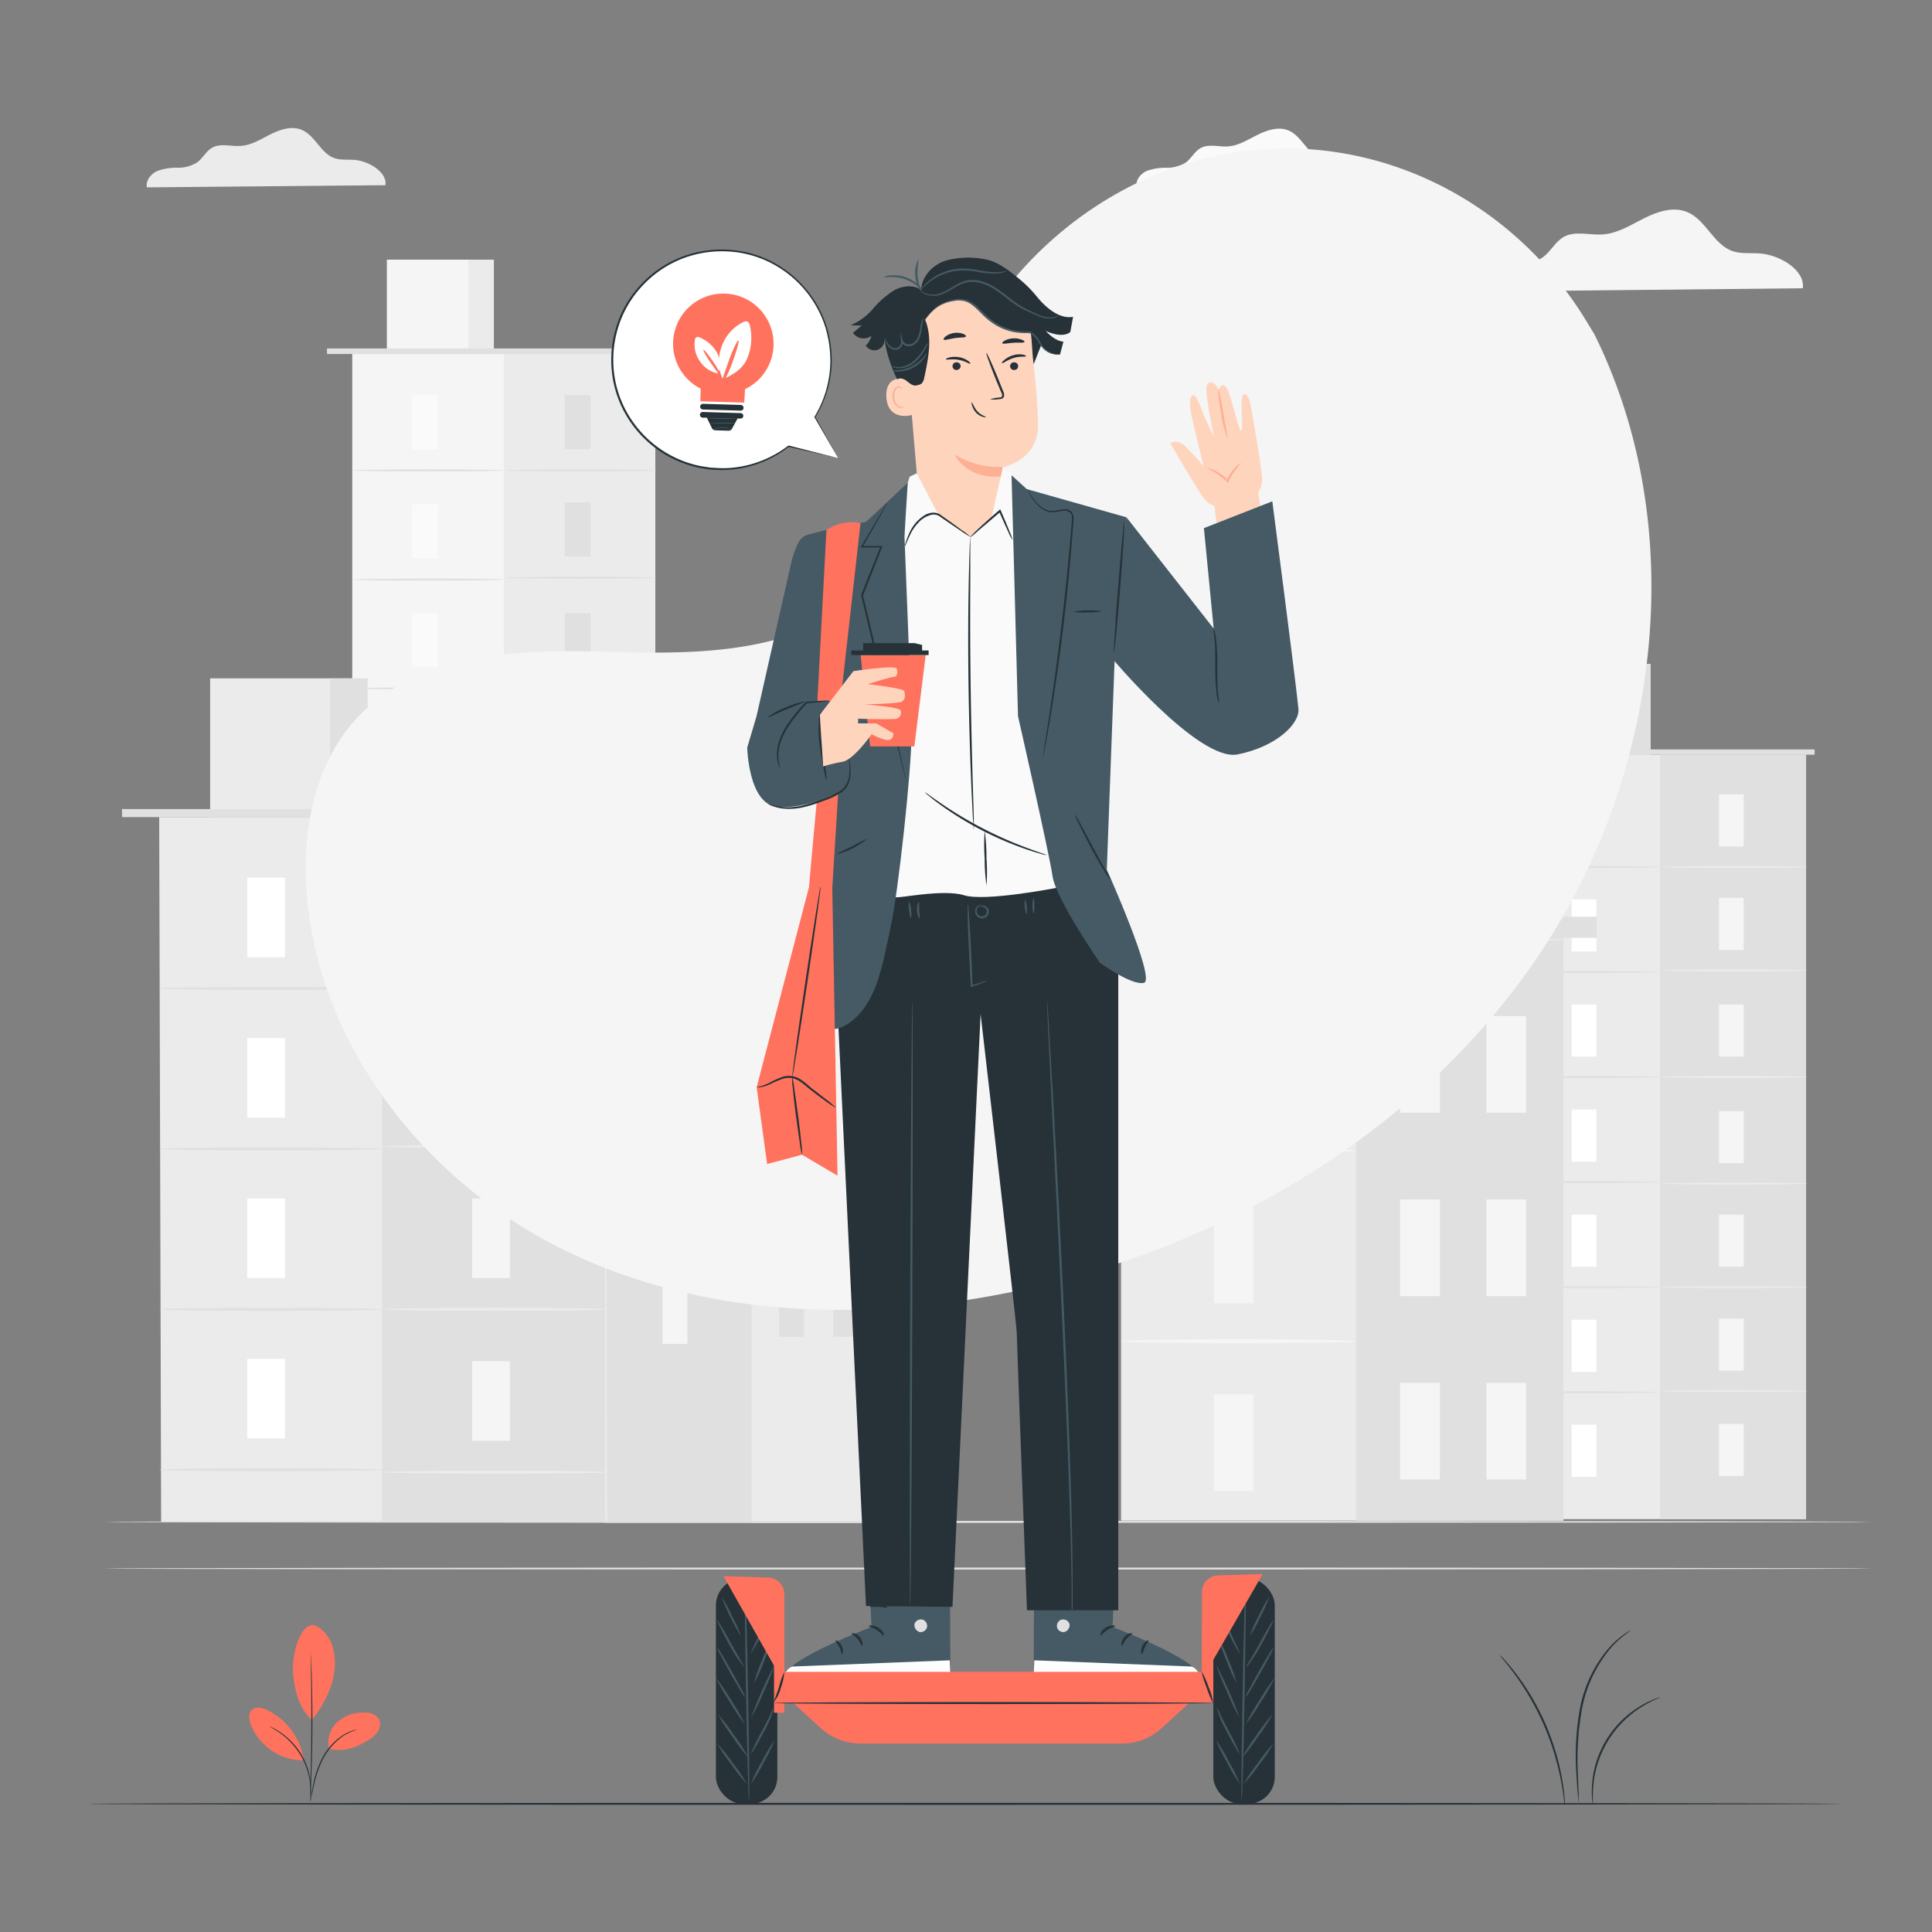 <svg xmlns="http://www.w3.org/2000/svg" viewBox="0 0 500 500"><rect x="0" y="0" width="500" height="500" fill="#808080" stroke="none"/><g id="background-complete"><rect x="339.49" y="109.14" width="69.1" height="180.87" style="fill:#ebebeb"></rect><rect x="374.04" y="109.14" width="34.55" height="180.87" style="fill:#e0e0e0"></rect><rect x="347.38" y="87.64" width="24.4" height="21.5" style="fill:#ebebeb"></rect><rect x="365.96" y="87.64" width="5.82" height="21.5" style="fill:#e0e0e0"></rect><rect x="333.73" y="107.88" width="76.88" height="1.25" style="fill:#e0e0e0"></rect><rect x="353.13" y="118.51" width="5.85" height="12.33" style="fill:#fff"></rect><path d="M374,135.69c0,.13-7.74.23-17.28.23s-17.27-.1-17.27-.23,7.73-.24,17.27-.24S374,135.56,374,135.69Z" style="fill:#e0e0e0"></path><rect x="387.98" y="118.51" width="5.85" height="12.33" style="fill:#f5f5f5"></rect><path d="M408.89,135.69c0,.13-7.74.23-17.28.23s-17.27-.1-17.27-.23,7.73-.24,17.27-.24S408.89,135.56,408.89,135.69Z" style="fill:#ebebeb"></path><rect x="387.98" y="143" width="5.85" height="12.33" style="fill:#f5f5f5"></rect><path d="M408.89,160.17c0,.13-7.74.24-17.28.24s-17.27-.11-17.27-.24,7.73-.23,17.27-.23S408.89,160,408.89,160.17Z" style="fill:#ebebeb"></path><rect x="387.98" y="168.23" width="5.85" height="12.33" style="fill:#f5f5f5"></rect><path d="M408.89,185.4c0,.13-7.74.23-17.28.23s-17.27-.1-17.27-.23,7.73-.24,17.27-.24S408.89,185.27,408.89,185.4Z" style="fill:#ebebeb"></path><rect x="387.98" y="193.45" width="5.85" height="12.33" style="fill:#f5f5f5"></rect><path d="M408.89,210.62c0,.13-7.74.24-17.28.24s-17.27-.11-17.27-.24,7.73-.23,17.27-.23S408.89,210.49,408.89,210.62Z" style="fill:#ebebeb"></path><rect x="387.98" y="217.95" width="5.85" height="12.33" style="fill:#f5f5f5"></rect><path d="M408.89,235.13c0,.13-7.74.23-17.28.23s-17.27-.1-17.27-.23,7.73-.24,17.27-.24S408.89,235,408.89,235.13Z" style="fill:#ebebeb"></path><rect x="387.98" y="242.56" width="5.85" height="12.33" style="fill:#f5f5f5"></rect><rect x="387.98" y="267.48" width="5.85" height="12.33" style="fill:#f5f5f5"></rect><path d="M408.89,259.73c0,.13-7.74.24-17.28.24s-17.27-.11-17.27-.24,7.73-.24,17.27-.24S408.89,259.6,408.89,259.73Z" style="fill:#ebebeb"></path><rect x="353.13" y="143.37" width="5.85" height="12.33" style="fill:#fff"></rect><path d="M374,160.55c0,.13-7.74.23-17.28.23s-17.27-.1-17.27-.23,7.73-.24,17.27-.24S374,160.42,374,160.55Z" style="fill:#e0e0e0"></path><rect x="353.13" y="168.23" width="5.85" height="12.33" style="fill:#fff"></rect><path d="M374,185.41c0,.13-7.74.23-17.28.23s-17.27-.1-17.27-.23,7.73-.24,17.27-.24S374,185.28,374,185.41Z" style="fill:#e0e0e0"></path><rect x="353.13" y="193.09" width="5.85" height="12.33" style="fill:#fff"></rect><path d="M374,210.27c0,.13-7.74.23-17.28.23s-17.27-.1-17.27-.23,7.73-.24,17.27-.24S374,210.14,374,210.27Z" style="fill:#e0e0e0"></path><rect x="353.13" y="217.95" width="5.85" height="12.33" style="fill:#fff"></rect><path d="M374,235.13c0,.13-7.74.23-17.28.23s-17.27-.1-17.27-.23,7.73-.24,17.27-.24S374,235,374,235.13Z" style="fill:#e0e0e0"></path><rect x="353.13" y="242.81" width="5.85" height="12.33" style="fill:#fff"></rect><path d="M374,260c0,.13-7.74.23-17.28.23s-17.27-.1-17.27-.23,7.73-.24,17.27-.24S374,259.86,374,260Z" style="fill:#e0e0e0"></path><rect x="353.13" y="267.67" width="5.85" height="12.33" style="fill:#fff"></rect><rect x="391.83" y="195.32" width="75.58" height="197.83" style="fill:#ebebeb"></rect><rect x="429.62" y="195.32" width="37.79" height="197.83" style="fill:#e0e0e0"></rect><rect x="400.46" y="171.8" width="26.69" height="23.52" style="fill:#ebebeb"></rect><rect x="420.79" y="171.8" width="6.36" height="23.52" style="fill:#e0e0e0"></rect><rect x="385.53" y="193.95" width="84.09" height="1.37" style="fill:#e0e0e0"></rect><rect x="406.75" y="205.58" width="6.4" height="13.49" style="fill:#fff"></rect><path d="M429.62,224.36c0,.14-8.46.26-18.89.26s-18.9-.12-18.9-.26,8.46-.26,18.9-.26S429.62,224.22,429.62,224.36Z" style="fill:#e0e0e0"></path><rect x="444.87" y="205.58" width="6.4" height="13.49" style="fill:#f5f5f5"></rect><path d="M467.74,224.36c0,.14-8.46.26-18.89.26s-18.9-.12-18.9-.26,8.46-.26,18.9-.26S467.74,224.22,467.74,224.36Z" style="fill:#ebebeb"></path><rect x="444.87" y="232.36" width="6.4" height="13.49" style="fill:#f5f5f5"></rect><path d="M467.74,251.14c0,.14-8.46.26-18.89.26s-18.9-.12-18.9-.26,8.46-.26,18.9-.26S467.74,251,467.74,251.14Z" style="fill:#ebebeb"></path><rect x="444.87" y="259.95" width="6.4" height="13.49" style="fill:#f5f5f5"></rect><path d="M467.74,278.73c0,.14-8.46.26-18.89.26s-18.9-.12-18.9-.26,8.46-.26,18.9-.26S467.74,278.59,467.74,278.73Z" style="fill:#ebebeb"></path><rect x="444.87" y="287.54" width="6.4" height="13.49" style="fill:#f5f5f5"></rect><path d="M467.74,306.32c0,.14-8.46.26-18.89.26s-18.9-.12-18.9-.26,8.46-.26,18.9-.26S467.74,306.18,467.74,306.32Z" style="fill:#ebebeb"></path><rect x="444.87" y="314.34" width="6.4" height="13.49" style="fill:#f5f5f5"></rect><path d="M467.74,333.12c0,.15-8.46.26-18.89.26s-18.9-.11-18.9-.26,8.46-.25,18.9-.25S467.74,333,467.74,333.12Z" style="fill:#ebebeb"></path><rect x="444.87" y="341.25" width="6.4" height="13.49" style="fill:#f5f5f5"></rect><rect x="444.87" y="368.51" width="6.4" height="13.49" style="fill:#f5f5f5"></rect><path d="M467.74,360c0,.14-8.46.26-18.89.26S430,360.17,430,360s8.46-.26,18.9-.26S467.74,359.89,467.74,360Z" style="fill:#ebebeb"></path><rect x="406.75" y="232.77" width="6.4" height="13.49" style="fill:#fff"></rect><path d="M429.62,251.55c0,.14-8.46.26-18.89.26s-18.9-.12-18.9-.26,8.46-.26,18.9-.26S429.62,251.41,429.62,251.55Z" style="fill:#e0e0e0"></path><rect x="406.75" y="259.96" width="6.4" height="13.49" style="fill:#fff"></rect><path d="M429.62,278.74c0,.14-8.46.26-18.89.26s-18.9-.12-18.9-.26,8.46-.26,18.9-.26S429.62,278.6,429.62,278.74Z" style="fill:#e0e0e0"></path><rect x="406.75" y="287.15" width="6.4" height="13.49" style="fill:#fff"></rect><path d="M429.62,305.93c0,.14-8.46.26-18.89.26s-18.9-.12-18.9-.26,8.46-.26,18.9-.26S429.62,305.79,429.62,305.93Z" style="fill:#e0e0e0"></path><rect x="406.75" y="314.34" width="6.4" height="13.49" style="fill:#fff"></rect><path d="M429.62,333.12c0,.15-8.46.26-18.89.26s-18.9-.11-18.9-.26,8.46-.25,18.9-.25S429.62,333,429.62,333.12Z" style="fill:#e0e0e0"></path><rect x="406.75" y="341.53" width="6.4" height="13.49" style="fill:#fff"></rect><path d="M429.62,360.31c0,.15-8.46.26-18.89.26s-18.9-.11-18.9-.26,8.46-.25,18.9-.25S429.62,360.17,429.62,360.31Z" style="fill:#e0e0e0"></path><rect x="406.75" y="368.72" width="6.4" height="13.49" style="fill:#fff"></rect><rect x="91.16" y="91.61" width="78.43" height="248.55" style="fill:#f5f5f5"></rect><rect x="130.38" y="91.61" width="39.21" height="247.87" style="fill:#ebebeb"></rect><rect x="100.12" y="67.2" width="27.69" height="24.4" style="fill:#f5f5f5"></rect><rect x="121.21" y="67.2" width="6.6" height="24.4" style="fill:#ebebeb"></rect><polyline points="84.63 91.61 84.63 90.18 171.89 90.18 171.89 91.61" style="fill:#e0e0e0"></polyline><rect x="106.65" y="102.25" width="6.64" height="14" style="fill:#fafafa"></rect><path d="M130.38,121.74c0,.15-8.78.27-19.61.27s-19.61-.12-19.61-.27,8.78-.27,19.61-.27S130.38,121.59,130.38,121.74Z" style="fill:#e0e0e0"></path><rect x="146.2" y="102.25" width="6.64" height="14" style="fill:#e0e0e0"></rect><path d="M169.93,121.74c0,.15-8.78.27-19.6.27s-19.61-.12-19.61-.27,8.78-.27,19.61-.27S169.93,121.59,169.93,121.74Z" style="fill:#e0e0e0"></path><rect x="146.2" y="130.04" width="6.64" height="14" style="fill:#e0e0e0"></rect><path d="M169.93,149.53c0,.15-8.78.27-19.6.27s-19.61-.12-19.61-.27,8.78-.27,19.61-.27S169.93,149.38,169.93,149.53Z" style="fill:#e0e0e0"></path><rect x="146.2" y="158.67" width="6.64" height="14" style="fill:#e0e0e0"></rect><path d="M169.93,178.16c0,.15-8.78.27-19.6.27s-19.61-.12-19.61-.27,8.78-.27,19.61-.27S169.93,178,169.93,178.16Z" style="fill:#e0e0e0"></path><rect x="146.2" y="187.3" width="6.64" height="14" style="fill:#e0e0e0"></rect><path d="M169.93,206.79c0,.15-8.78.27-19.6.27s-19.61-.12-19.61-.27,8.78-.27,19.61-.27S169.93,206.64,169.93,206.79Z" style="fill:#e0e0e0"></path><rect x="146.2" y="215.11" width="6.64" height="14" style="fill:#e0e0e0"></rect><path d="M169.93,234.6c0,.15-8.78.27-19.6.27s-19.61-.12-19.61-.27,8.78-.27,19.61-.27S169.93,234.45,169.93,234.6Z" style="fill:#e0e0e0"></path><rect x="146.2" y="243.03" width="6.64" height="14" style="fill:#e0e0e0"></rect><rect x="146.2" y="271.32" width="6.64" height="14" style="fill:#e0e0e0"></rect><path d="M169.93,262.52c0,.15-8.78.27-19.6.27s-19.61-.12-19.61-.27,8.78-.26,19.61-.26S169.93,262.38,169.93,262.52Z" style="fill:#e0e0e0"></path><rect x="106.65" y="130.46" width="6.64" height="14" style="fill:#fafafa"></rect><path d="M130.38,150c0,.14-8.78.26-19.61.26s-19.61-.12-19.61-.26,8.78-.27,19.61-.27S130.38,149.81,130.38,150Z" style="fill:#e0e0e0"></path><rect x="106.65" y="158.68" width="6.64" height="14" style="fill:#fafafa"></rect><path d="M130.38,178.17c0,.15-8.78.27-19.61.27s-19.61-.12-19.61-.27,8.78-.27,19.61-.27S130.38,178,130.38,178.17Z" style="fill:#e0e0e0"></path><rect x="106.65" y="186.89" width="6.64" height="14" style="fill:#fafafa"></rect><path d="M130.38,206.39c0,.14-8.78.26-19.61.26s-19.61-.12-19.61-.26,8.78-.27,19.61-.27S130.38,206.24,130.38,206.39Z" style="fill:#e0e0e0"></path><rect x="106.65" y="215.11" width="6.64" height="14" style="fill:#fafafa"></rect><path d="M130.38,234.6c0,.15-8.78.27-19.61.27s-19.61-.12-19.61-.27,8.78-.27,19.61-.27S130.38,234.45,130.38,234.6Z" style="fill:#e0e0e0"></path><rect x="106.65" y="243.33" width="6.64" height="14" style="fill:#fafafa"></rect><path d="M130.38,262.82c0,.14-8.78.26-19.61.26s-19.61-.12-19.61-.26,8.78-.27,19.61-.27S130.38,262.67,130.38,262.82Z" style="fill:#e0e0e0"></path><rect x="106.65" y="271.54" width="6.64" height="14" style="fill:#fafafa"></rect><rect x="156.45" y="258.1" width="71.66" height="136" style="fill:#e0e0e0"></rect><rect x="194.5" y="258.1" width="33.6" height="136" style="fill:#ebebeb"></rect><rect x="171.47" y="270.9" width="6.44" height="15.65" style="fill:#f5f5f5"></rect><rect x="171.47" y="332.17" width="6.44" height="15.65" style="fill:#f5f5f5"></rect><path d="M194.5,292.7c0,.13-8.52.24-19,.24s-19-.11-19-.24,8.51-.25,19-.25S194.5,292.56,194.5,292.7Z" style="fill:#f5f5f5"></path><rect x="171.47" y="301.77" width="6.44" height="15.65" style="fill:#f5f5f5"></rect><path d="M194.5,323.56c0,.14-8.52.25-19,.25s-19-.11-19-.25,8.51-.24,19-.24S194.5,323.43,194.5,323.56Z" style="fill:#f5f5f5"></path><rect x="201.64" y="270.9" width="6.44" height="15.65" style="fill:#e0e0e0"></rect><rect x="215.62" y="270.9" width="6.44" height="15.65" style="fill:#e0e0e0"></rect><rect x="201.64" y="300.6" width="6.44" height="15.65" style="fill:#e0e0e0"></rect><rect x="215.62" y="300.6" width="6.44" height="15.65" style="fill:#e0e0e0"></rect><rect x="201.64" y="330.31" width="6.44" height="15.65" style="fill:#e0e0e0"></rect><rect x="215.62" y="330.31" width="6.44" height="15.65" style="fill:#e0e0e0"></rect><rect x="151.06" y="254.81" width="82.43" height="3.41" style="fill:#e0e0e0"></rect><path d="M228.6,258.54c0,.14-16,.25-35.76.25s-35.78-.11-35.78-.25,16-.24,35.78-.24S228.6,258.41,228.6,258.54Z" style="fill:#ebebeb"></path><rect x="290.13" y="242.52" width="114.49" height="151.01" style="fill:#ebebeb"></rect><rect x="350.94" y="242.52" width="53.68" height="151.01" style="fill:#e0e0e0"></rect><rect x="314.14" y="262.96" width="10.29" height="25.01" style="fill:#f5f5f5"></rect><rect x="314.14" y="360.85" width="10.29" height="25.01" style="fill:#f5f5f5"></rect><path d="M350.94,297.79c0,.28-13.61.51-30.4.51s-30.41-.23-30.41-.51,13.61-.51,30.41-.51S350.94,297.51,350.94,297.79Z" style="fill:#f5f5f5"></path><rect x="314.14" y="312.28" width="10.29" height="25.01" style="fill:#f5f5f5"></rect><path d="M350.94,347.11c0,.28-13.61.5-30.4.5s-30.41-.22-30.41-.5,13.61-.51,30.41-.51S350.94,346.82,350.94,347.11Z" style="fill:#f5f5f5"></path><rect x="362.34" y="262.96" width="10.29" height="25.01" style="fill:#f5f5f5"></rect><rect x="384.67" y="262.96" width="10.29" height="25.01" style="fill:#f5f5f5"></rect><rect x="362.34" y="310.42" width="10.29" height="25.01" style="fill:#f5f5f5"></rect><rect x="384.67" y="310.42" width="10.29" height="25.01" style="fill:#f5f5f5"></rect><rect x="362.34" y="357.88" width="10.29" height="25.01" style="fill:#f5f5f5"></rect><rect x="384.67" y="357.88" width="10.29" height="25.01" style="fill:#f5f5f5"></rect><rect x="281.52" y="237.26" width="131.71" height="5.45" style="fill:#e0e0e0"></rect><path d="M405.42,243.22c0,.28-25.59.51-57.15.51s-57.15-.23-57.15-.51,25.58-.51,57.15-.51S405.42,242.94,405.42,243.22Z" style="fill:#ebebeb"></path><polygon points="157.11 393.86 41.7 393.86 41.2 211.47 156.61 211.47 157.11 393.86" style="fill:#ebebeb"></polygon><rect x="98.9" y="211.47" width="57.7" height="182.39" style="fill:#e0e0e0"></rect><rect x="54.38" y="175.56" width="40.75" height="35.91" style="fill:#ebebeb"></rect><rect x="85.42" y="175.56" width="9.71" height="35.91" style="fill:#e0e0e0"></rect><rect x="31.58" y="209.38" width="128.4" height="2.09" style="fill:#e0e0e0"></rect><rect x="63.98" y="227.13" width="9.77" height="20.6" style="fill:#fff"></rect><path d="M98.9,255.81c0,.22-12.92.4-28.85.4s-28.85-.18-28.85-.4,12.92-.39,28.85-.39S98.9,255.6,98.9,255.81Z" style="fill:#e0e0e0"></path><rect x="122.19" y="227.13" width="9.77" height="20.6" style="fill:#f5f5f5"></rect><path d="M157.11,255.81c0,.22-12.92.4-28.85.4s-28.85-.18-28.85-.4,12.91-.39,28.85-.39S157.11,255.6,157.11,255.81Z" style="fill:#ebebeb"></path><rect x="122.19" y="268.03" width="9.77" height="20.6" style="fill:#f5f5f5"></rect><path d="M157.11,296.71c0,.22-12.92.39-28.85.39s-28.85-.17-28.85-.39,12.91-.39,28.85-.39S157.11,296.49,157.11,296.71Z" style="fill:#ebebeb"></path><rect x="122.19" y="310.16" width="9.77" height="20.6" style="fill:#f5f5f5"></rect><path d="M157.11,338.84c0,.22-12.92.39-28.85.39s-28.85-.17-28.85-.39,12.91-.4,28.85-.4S157.11,338.62,157.11,338.84Z" style="fill:#ebebeb"></path><rect x="122.19" y="352.28" width="9.77" height="20.6" style="fill:#f5f5f5"></rect><path d="M157.11,381c0,.21-12.92.39-28.85.39s-28.85-.18-28.85-.39,12.91-.4,28.85-.4S157.11,380.75,157.11,381Z" style="fill:#ebebeb"></path><rect x="63.98" y="268.65" width="9.77" height="20.6" style="fill:#fff"></rect><path d="M98.9,297.33c0,.22-12.92.4-28.85.4s-28.85-.18-28.85-.4,12.92-.39,28.85-.39S98.9,297.12,98.9,297.33Z" style="fill:#e0e0e0"></path><rect x="63.98" y="310.17" width="9.77" height="20.6" style="fill:#fff"></rect><path d="M98.9,338.85c0,.22-12.92.4-28.85.4s-28.85-.18-28.85-.4,12.92-.39,28.85-.39S98.9,338.64,98.9,338.85Z" style="fill:#e0e0e0"></path><rect x="63.98" y="351.69" width="9.77" height="20.6" style="fill:#fff"></rect><path d="M98.9,380.37c0,.22-12.92.4-28.85.4s-28.85-.18-28.85-.4S54.12,380,70.05,380,98.9,380.15,98.9,380.37Z" style="fill:#e0e0e0"></path><path d="M484.68,393.86c0,.15-102.55.26-229,.26s-229-.11-229-.26,102.52-.26,229-.26S484.68,393.72,484.68,393.86Z" style="fill:#e0e0e0"></path><path d="M484.68,405.94c0,.14-102.55.26-229,.26s-229-.12-229-.26,102.52-.26,229-.26S484.68,405.79,484.68,405.94Z" style="fill:#e0e0e0"></path><path d="M354.69,47.78c.46-3.36-4.29-6.13-7.85-6.41-1.7-.14-3.47.12-5.08-.44-3.49-1.22-4.89-5.73-8.29-7.16-2.55-1.08-5.48-.12-8,1.12s-4.9,2.81-7.66,3c-2.4.16-5-.73-7.1.44-1.57.87-2.39,2.67-3.83,3.74a9.08,9.08,0,0,1-5,1.35,14.14,14.14,0,0,0-5.15.84c-1.6.73-2.91,2.42-2.58,4.14Z" style="fill:#fafafa"></path><path d="M99.75,47.93c.47-3.44-4.38-6.26-8-6.55-1.73-.14-3.53.12-5.18-.45-3.56-1.24-5-5.85-8.46-7.31-2.6-1.1-5.59-.12-8.11,1.15s-5,2.86-7.83,3c-2.44.16-5.1-.75-7.24.45-1.6.89-2.44,2.73-3.91,3.81a9.27,9.27,0,0,1-5.1,1.38,14.49,14.49,0,0,0-5.26.86c-1.63.75-3,2.47-2.64,4.22Z" style="fill:#ebebeb"></path><path d="M466.56,74.6c.65-4.73-6-8.63-11.05-9-2.39-.2-4.88.17-7.15-.62-4.91-1.71-6.87-8.06-11.67-10.08-3.58-1.52-7.71-.17-11.18,1.58s-6.91,3.95-10.79,4.2c-3.38.21-7.05-1-10,.61-2.2,1.23-3.36,3.77-5.39,5.26s-4.57,1.78-7,1.91-5,.16-7.26,1.19-4.1,3.4-3.63,5.82Z" style="fill:#f5f5f5"></path></g><g id="background-simple"><path d="M412.62,86.5l-2.1-3.45C392.89,54,361,36.47,327.39,38.59a88.71,88.71,0,0,0-12.87,1.77C284,46.9,257.36,70,246.33,99.62c-6.48,17.41-8.29,37.45-20.59,51.27-16,18-43.2,18.55-67.1,17.81s-51.1-.11-67,17.94C81.63,198,78.45,214,79.26,229.17c2.13,40.1,30.07,75.94,65.59,93.76s77.37,19.42,116.25,11.58c54.47-11,106.27-41.14,137.41-87.71S437.53,136.77,412.62,86.5Z" style="fill:#f5f5f5"></path></g><g id="Floor"><path d="M477.07,466.83c0,.14-101.67.26-227.06.26S22.93,467,22.93,466.83s101.65-.26,227.08-.26S477.07,466.68,477.07,466.83Z" style="fill:#263238"></path></g><g id="Plant"><path d="M81.44,420.6a8.65,8.65,0,0,1,4.48,5.09,15.23,15.23,0,0,1,.6,6.88c-.51,4.47-3,9-5.78,12.56-3.76-3.29-4.63-9-4.89-11.95-.4-4.64,1.68-13.27,5.59-12.58" style="fill:#FF725E"></path><path d="M85.11,452.5a7.38,7.38,0,0,1,2.39-7,9.8,9.8,0,0,1,7.24-2.26,4.15,4.15,0,0,1,3.18,1.42,3.18,3.18,0,0,1,0,3.21,6.49,6.49,0,0,1-2.38,2.33c-3.26,2.05-6.79,3.43-10.48,2.32" style="fill:#FF725E"></path><path d="M80.29,466.21a5.76,5.76,0,0,1,.13-.92c.12-.65.27-1.48.46-2.48a25.73,25.73,0,0,1,2.56-7.93,15.81,15.81,0,0,1,5.69-6.05,10.78,10.78,0,0,1,2.32-1c.28-.09.51-.13.67-.17a.71.71,0,0,1,.24,0A16,16,0,0,0,89.25,449a16.42,16.42,0,0,0-5.53,6,28.12,28.12,0,0,0-2.62,7.81c-.22,1-.41,1.89-.55,2.46A6.29,6.29,0,0,1,80.29,466.21Z" style="fill:#263238"></path><path d="M80.43,427.31a1.87,1.87,0,0,1,0,.4c0,.3,0,.68.06,1.15.06,1,.12,2.45.17,4.24.12,3.59.21,8.54.19,14s-.16,10.42-.31,14c-.07,1.79-.14,3.24-.2,4.24,0,.47-.06.85-.08,1.15a1.87,1.87,0,0,1,0,.4,1.79,1.79,0,0,1,0-.4c0-.3,0-.68,0-1.15,0-1,.06-2.49.1-4.25.09-3.58.19-8.52.21-14s0-10.41-.09-14c0-1.76,0-3.2-.06-4.24,0-.47,0-.86,0-1.15A1.85,1.85,0,0,1,80.43,427.31Z" style="fill:#263238"></path><path d="M78.6,455.22a17.27,17.27,0,0,0-9.44-12.66c-1.25-.6-2.9-1-3.93-.06s-.8,2.62-.3,3.92a14.76,14.76,0,0,0,13.58,9.17" style="fill:#FF725E"></path><path d="M69.77,446.8a3.86,3.86,0,0,1,.8.35,7.43,7.43,0,0,1,.9.48c.34.21.75.42,1.15.72a16.19,16.19,0,0,1,1.32,1,15.93,15.93,0,0,1,1.4,1.27A19.62,19.62,0,0,1,78,454a18.89,18.89,0,0,1,1.76,4c.17.65.35,1.26.44,1.84a13.14,13.14,0,0,1,.22,1.63c.07.5,0,1,.07,1.36s0,.74,0,1a4.49,4.49,0,0,1-.1.87c-.07,0,.05-1.25-.17-3.22a13.07,13.07,0,0,0-.26-1.61,18.36,18.36,0,0,0-.46-1.8,20.13,20.13,0,0,0-1.74-3.88,20.52,20.52,0,0,0-2.6-3.37,14.36,14.36,0,0,0-1.36-1.27,14.72,14.72,0,0,0-1.27-1C70.87,447.38,69.74,446.86,69.77,446.8Z" style="fill:#263238"></path><path d="M388.1,428.27a11.28,11.28,0,0,1,1.2,1.21c.37.4.82.9,1.32,1.5s1.08,1.27,1.65,2.07a60.67,60.67,0,0,1,3.89,5.69,69.71,69.71,0,0,1,3.86,7.5,67,67,0,0,1,2.84,8,60.86,60.86,0,0,1,1.5,6.72c.19,1,.28,1.85.38,2.62s.16,1.44.19,2a11.4,11.4,0,0,1,.07,1.7,10.28,10.28,0,0,1-.27-1.68c-.06-.54-.15-1.2-.28-2s-.24-1.64-.45-2.59c-.35-1.92-.89-4.18-1.6-6.66A67,67,0,0,0,395.74,439a68,68,0,0,0-3.76-5.72c-.56-.81-1.12-1.49-1.59-2.1s-.89-1.14-1.25-1.55A9.87,9.87,0,0,1,388.1,428.27Z" style="fill:#263238"></path><path d="M422.09,421.89a17.48,17.48,0,0,1-1.54,1.16,26,26,0,0,0-3.79,3.59,34.31,34.31,0,0,0-7.3,15.41,73.76,73.76,0,0,0-1.1,17.22c.09,2.16.16,3.94.21,5.26l0,1.43a1.52,1.52,0,0,1,0,.5,2.89,2.89,0,0,1-.08-.5c0-.38-.09-.85-.14-1.42-.11-1.24-.25-3-.37-5.25a68.34,68.34,0,0,1,.95-17.35,33.52,33.52,0,0,1,7.53-15.54,23,23,0,0,1,3.95-3.51c.5-.37.94-.59,1.22-.77A2.48,2.48,0,0,1,422.09,421.89Z" style="fill:#263238"></path><path d="M429.72,439.23c0,.1-1.86.69-4.57,2.34a26.65,26.65,0,0,0-12.75,20.12c-.33,3.16-.06,5.13-.17,5.14a6.42,6.42,0,0,1-.2-1.38,23.51,23.51,0,0,1,0-3.79A25.78,25.78,0,0,1,425,441.26a23.34,23.34,0,0,1,3.43-1.63A6.45,6.45,0,0,1,429.72,439.23Z" style="fill:#263238"></path></g><g id="speech-bubble"><path d="M216.9,118.55l-6-10.59a28.34,28.34,0,1,0-6.79,7.56h0Z" style="fill:#fff"></path><path d="M216.9,118.55l-12.84-2.89a.13.13,0,0,1-.1-.15.14.14,0,0,1,0-.06h0l.19.18a28.3,28.3,0,0,1-13.61,5.76,26.55,26.55,0,0,1-4.5.23c-.77,0-1.56-.06-2.35-.13l-2.4-.36a28.63,28.63,0,0,1-17.75-11.38,28.39,28.39,0,0,1-4.8-11,28.91,28.91,0,0,1,.33-12.64,28,28,0,0,1,6.09-11.68,28.57,28.57,0,0,1,10.95-7.82,29,29,0,0,1,12.73-1.95,27.84,27.84,0,0,1,11.68,3.46A28.74,28.74,0,0,1,214,84.73,30.67,30.67,0,0,1,215.25,94,28.22,28.22,0,0,1,211,108v-.13c3.71,6.7,5.47,9.89,5.9,10.65L210.78,108a.15.15,0,0,1,0-.13,28.16,28.16,0,0,0,4.11-14,30.51,30.51,0,0,0-1.26-9.1,28.3,28.3,0,0,0-13.31-16.29,27.45,27.45,0,0,0-11.49-3.38,28.56,28.56,0,0,0-12.5,1.93,28.09,28.09,0,0,0-10.75,7.68,27.52,27.52,0,0,0-6,11.47,28.49,28.49,0,0,0-.34,12.41,27.86,27.86,0,0,0,4.7,10.79,28.27,28.27,0,0,0,17.44,11.26l2.36.36c.79.07,1.56.09,2.32.14a25.89,25.89,0,0,0,4.44-.2,28.26,28.26,0,0,0,13.5-5.6.12.12,0,0,1,.18,0,.14.14,0,0,1,0,.16h0l-.07-.2Z" style="fill:#263238"></path><path d="M200.19,89.39a13,13,0,1,0-18.85,11.19c-.05,1.54-.1,3.27-.1,3.27l11.37.34s.13-1.83.2-3.47A13,13,0,0,0,200.19,89.39Z" style="fill:#FF725E"></path><path d="M191.68,106.27l-9.77-.29a.73.73,0,0,1-.71-.75h0a.74.74,0,0,1,.76-.72l9.76.29a.74.74,0,0,1,.71.76h0A.73.73,0,0,1,191.68,106.27Z" style="fill:#263238"></path><path d="M191.66,106.91l-9.77-.29a.73.73,0,0,0-.75.71.74.74,0,0,0,.71.76l1.07,0,1.34,2.75a1,1,0,0,0,.82.52l3.49.11a.94.94,0,0,0,.85-.49l1.46-2.66.73,0a.72.72,0,0,0,.76-.71A.73.73,0,0,0,191.66,106.91Z" style="fill:#263238"></path><path d="M189.23,111.24s-.25-.1-.66-.23a5.37,5.37,0,0,0-3.3,0,4.38,4.38,0,0,1-.67.22,2.34,2.34,0,0,1,.63-.33,4.76,4.76,0,0,1,3.38,0A1.68,1.68,0,0,1,189.23,111.24Z" style="fill:#455a64"></path><path d="M190.9,108.39s-1.76,0-3.94,0-3.94-.15-3.94-.2,1.77,0,3.95,0S190.91,108.34,190.9,108.39Z" style="fill:#455a64"></path><path d="M190.26,109.53a5.7,5.7,0,0,1-1,.07c-.6,0-1.43,0-2.34,0s-1.73,0-2.33-.09a4,4,0,0,1-1-.1,6.82,6.82,0,0,1,1,0l2.33,0,2.32,0A4.88,4.88,0,0,1,190.26,109.53Z" style="fill:#455a64"></path><path d="M188.59,93.45c1.09-3.06,2.25-5.45,2.52-5.34s-.47,2.63-1.56,5.69a31,31,0,0,1-1.73,4c2.38-1.1,4.51-2.61,5.54-5a13.8,13.8,0,0,0,.7-8.58,1.38,1.38,0,0,0-.63-1,1.34,1.34,0,0,0-1.14.17,11.08,11.08,0,0,0-5.57,6.44A10.76,10.76,0,0,0,187,98C187.33,97,187.92,95.34,188.59,93.45Z" style="fill:#fff"></path><path d="M184,94c-1.26-1.8-2.12-3.38-1.95-3.49s1.26,1.3,2.52,3.1a22.07,22.07,0,0,1,1.53,2.52,7,7,0,0,0-.61-5A9.3,9.3,0,0,0,181,87.3a.94.94,0,0,0-.8,0,.93.93,0,0,0-.36.7,7.52,7.52,0,0,0,1.37,5.6,7.32,7.32,0,0,0,4.68,3.06C185.45,96.05,184.76,95.07,184,94Z" style="fill:#fff"></path></g><g id="Character"><path d="M224.59,399.14l.95,21.92s-21.95,8.34-22.17,12.41l42.57-.33-.1-34.22Z" style="fill:#455a64"></path><path d="M238.69,419.12a1.74,1.74,0,0,1,1.22,2,1.67,1.67,0,0,1-1.95,1.23,1.85,1.85,0,0,1-1.28-2.1,1.73,1.73,0,0,1,2.17-1.05" style="fill:#e0e0e0"></path><path d="M245.94,433.14l-.15-3.45L205,431.3s-1.89.84-1.66,2.17Z" style="fill:#fff"></path><path d="M224.85,420.85c0,.21,1.05.3,2.08,1s1.58,1.53,1.77,1.44-.13-1.28-1.39-2.06S224.81,420.66,224.85,420.85Z" style="fill:#263238"></path><path d="M220.4,422.74c0,.2.86.54,1.57,1.42s.93,1.8,1.13,1.79.33-1.19-.57-2.26S220.4,422.54,220.4,422.74Z" style="fill:#263238"></path><path d="M217.91,428.1c.19,0,.47-1-.07-2.13s-1.52-1.58-1.61-1.41.52.78,1,1.72S217.7,428.08,217.91,428.1Z" style="fill:#263238"></path><path d="M225.19,415.83c.09.19,1-.1,2.21,0s2.1.43,2.2.25-.77-.91-2.16-1S225.08,415.67,225.19,415.83Z" style="fill:#263238"></path><path d="M288.88,399.14l-.95,21.92s21.95,8.34,22.17,12.41l-42.57-.33.09-34.22Z" style="fill:#455a64"></path><path d="M274.78,419.12a1.73,1.73,0,0,0-1.22,2,1.67,1.67,0,0,0,1.95,1.23,1.84,1.84,0,0,0,1.27-2.1,1.72,1.72,0,0,0-2.16-1.05" style="fill:#e0e0e0"></path><path d="M267.53,433.14l.15-3.45,40.76,1.61s1.89.84,1.66,2.17Z" style="fill:#fff"></path><path d="M288.62,420.85c0,.21-1.05.3-2.08,1s-1.58,1.53-1.77,1.44.13-1.28,1.39-2.06S288.66,420.66,288.62,420.85Z" style="fill:#263238"></path><path d="M293.07,422.74c0,.2-.86.54-1.57,1.42s-.93,1.8-1.13,1.79-.33-1.19.57-2.26S293.06,422.54,293.07,422.74Z" style="fill:#263238"></path><path d="M295.56,428.1c-.19,0-.47-1,.07-2.13s1.52-1.58,1.61-1.41-.52.78-.95,1.72S295.77,428.08,295.56,428.1Z" style="fill:#263238"></path><path d="M288.28,415.83c-.09.19-1-.1-2.21,0s-2.1.43-2.21.25.78-.91,2.17-1S288.38,415.67,288.28,415.83Z" style="fill:#263238"></path><path d="M215.5,233.92c0,1.33,8.62,181.72,8.62,181.72l22.38.21,7.28-153.41s9.35,80.61,9.35,82.39,2.65,71.9,2.65,71.9h23.63V249.52L274.26,225Z" style="fill:#263238"></path><path d="M277.35,416.73s0-.14,0-.41,0-.69,0-1.2c0-1.08,0-2.62,0-4.6-.06-4-.18-9.78-.39-16.92-.43-14.29-1.24-34-2.25-55.8s-2-41.49-2.71-55.79c-.34-7.12-.62-12.89-.81-16.91-.09-2-.15-3.52-.2-4.6,0-.51,0-.9,0-1.2a2.12,2.12,0,0,1,0-.41,1.91,1.91,0,0,1,.05.41c0,.29.05.69.09,1.19.07,1.08.16,2.62.29,4.6.23,4,.56,9.78,1,16.9.79,14.27,1.85,34,2.86,55.78s1.77,41.53,2.1,55.82c.16,7.15.22,12.93.22,16.93,0,2,0,3.52,0,4.6q0,.76,0,1.2A2.18,2.18,0,0,1,277.35,416.73Z" style="fill:#455a64"></path><path d="M236.11,258.91c.14,0,.13,35.11,0,78.42s-.4,78.42-.55,78.42-.13-35.11,0-78.43S236,258.91,236.11,258.91Z" style="fill:#455a64"></path><path d="M255.57,253.82a5.35,5.35,0,0,1-1.07.47c-.7.27-1.72.64-3,1.09l-.24.08,0-.26c-.14-2.22-.31-5.18-.46-8.43-.17-3.53-.29-6.72-.36-9,0-1.15,0-2.09,0-2.74a3.61,3.61,0,0,1,.05-1,3.32,3.32,0,0,1,.15,1c.06.65.13,1.58.21,2.73.16,2.31.34,5.5.51,9,.15,3.25.27,6.22.33,8.44l-.26-.17c1.28-.4,2.31-.72,3-.93A4.64,4.64,0,0,1,255.57,253.82Z" style="fill:#455a64"></path><path d="M253.57,234.65s.08-.15.35-.25a1.6,1.6,0,0,1,2,1.63,1.83,1.83,0,0,1-1.4,1.63,1.89,1.89,0,0,1-1.94-.93,1.79,1.79,0,0,1,.89-2.51c.26-.1.42-.08.42-.05s-.59.21-1,1a1.38,1.38,0,0,0,.06,1.33,1.45,1.45,0,0,0,1.43.67,1.38,1.38,0,0,0,1-1.17,1.16,1.16,0,0,0-.58-1.15A2,2,0,0,0,253.57,234.65Z" style="fill:#455a64"></path><path d="M265.65,236.54c-.14,0-.34-.79-.45-1.79s-.07-1.82.08-1.84.34.79.44,1.79S265.79,236.52,265.65,236.54Z" style="fill:#455a64"></path><path d="M267.47,236.35c-.14,0-.26-.85-.27-1.9s.11-1.9.26-1.9.26.85.26,1.9S267.62,236.35,267.47,236.35Z" style="fill:#455a64"></path><path d="M235.76,237.62c-.15,0-.37-.94-.5-2.14a4.84,4.84,0,0,1,0-2.19,4.76,4.76,0,0,1,.5,2.14A4.84,4.84,0,0,1,235.76,237.62Z" style="fill:#455a64"></path><path d="M238,237.8a3.42,3.42,0,0,1-.65-2.24,3.5,3.5,0,0,1,.46-2.29,11.1,11.1,0,0,1,.06,2.27A11.85,11.85,0,0,1,238,237.8Z" style="fill:#455a64"></path><path d="M260.32,71.94c-2.23-.46-3.89-2.26-5.86-3.39a10.63,10.63,0,0,0-9.78-.3c-3,1.51-5.28,3.43-5.72,6.8l3.46,4.44" style="fill:#263238"></path><path d="M234.6,91.14l3.15,37.12c.54,6.31,2.62,15.47,12.56,14.16h0c8.53-1.78,10-10.17,9.52-16.06-.24-2.79-.43-5.12-.44-5.41,0,0,9.37-1.69,9.26-11.1,0-4.55-.93-13.91-1.82-22.36A17.52,17.52,0,0,0,249,71.81l-.91,0C238.29,72.64,233.52,81.39,234.6,91.14Z" style="fill:#ffd4bd"></path><path d="M259.4,120.81a21.9,21.9,0,0,1-12.35-3.18s3.07,6.69,12.43,5.62Z" style="fill:#fdb094"></path><path d="M265.54,92.21c-.16.2-1.49-.07-3.16.42s-2.75,1.44-3,1.35,0-.35.49-.78a6,6,0,0,1,2.33-1.26,5.45,5.45,0,0,1,2.56-.16C265.38,91.91,265.62,92.12,265.54,92.21Z" style="fill:#263238"></path><path d="M251.08,94.12c-.23.11-1.3-.71-3-1s-3.08.06-3.24-.11.18-.3.78-.48a6.14,6.14,0,0,1,2.63-.08,5.53,5.53,0,0,1,2.36,1C251.07,93.79,251.19,94.08,251.08,94.12Z" style="fill:#263238"></path><path d="M248.6,94.68a1.05,1.05,0,0,1-1,1.07,1,1,0,0,1-1.09-.91,1,1,0,0,1,1-1.07A1,1,0,0,1,248.6,94.68Z" style="fill:#263238"></path><path d="M263.5,94.68a1,1,0,0,1-1,1.07,1,1,0,0,1-1.09-.91,1,1,0,0,1,1-1.07A1,1,0,0,1,263.5,94.68Z" style="fill:#263238"></path><path d="M256.23,103.36a9.49,9.49,0,0,1,2.33-.48c.37,0,.72-.13.78-.38a1.91,1.91,0,0,0-.28-1.09c-.37-.88-.75-1.81-1.16-2.78-1.61-4-2.79-7.23-2.63-7.3s1.6,3.1,3.21,7.07c.39,1,.76,1.91,1.12,2.8a2.17,2.17,0,0,1,.23,1.44,1,1,0,0,1-.6.56,2.56,2.56,0,0,1-.62.1A9.74,9.74,0,0,1,256.23,103.36Z" style="fill:#263238"></path><path d="M250,87.05c-.12.37-1.39.23-2.88.45s-2.7.67-2.9.36c-.09-.15.11-.5.59-.86a4.89,4.89,0,0,1,2.13-.83,4.8,4.8,0,0,1,2.27.22C249.78,86.61,250.06,86.88,250,87.05Z" style="fill:#263238"></path><path d="M265.14,88.5c-.13.3-1.38.11-2.87.21s-2.69.4-2.87.12c-.09-.13.13-.41.63-.68a5,5,0,0,1,2.15-.58,5.25,5.25,0,0,1,2.22.33C264.94,88.11,265.2,88.36,265.14,88.5Z" style="fill:#263238"></path><path d="M235.53,98.09c-.16-.07-6.51-1.76-6.14,4.67s6.73,4.74,6.74,4.55S235.53,98.09,235.53,98.09Z" style="fill:#ffd4bd"></path><path d="M234,105s-.11.08-.3.18a1.12,1.12,0,0,1-.83.06,2.74,2.74,0,0,1-1.42-2.41,3.71,3.71,0,0,1,.22-1.62,1.3,1.3,0,0,1,.79-.91.59.59,0,0,1,.68.27c.1.18.06.31.1.32s.13-.12.06-.38a.68.68,0,0,0-.27-.39.83.83,0,0,0-.63-.13,1.59,1.59,0,0,0-1.11,1.06,3.74,3.74,0,0,0-.29,1.82,2.9,2.9,0,0,0,1.79,2.68,1.17,1.17,0,0,0,1-.23C234,105.14,234.05,105,234,105Z" style="fill:#fdb094"></path><path d="M268.77,85.49a13.61,13.61,0,0,1-12.13-2.43c-2.34-1.88-4.17-4.63-7.06-5.44a7.62,7.62,0,0,0-5.82.94,14.62,14.62,0,0,0-4.33,4.18c1.93,4.73.84,10.1-.28,15.09a2.52,2.52,0,0,1-.71,1.5,2,2,0,0,1-2.58-.5A8,8,0,0,1,234,94.68a26.36,26.36,0,0,1-.19-10.43A18,18,0,0,1,238.55,75a17.09,17.09,0,0,1,11.86-4.82,20.94,20.94,0,0,1,12.26,4,12.28,12.28,0,0,1,4.06,4.45" style="fill:#263238"></path><path d="M267.52,94.25c-.4-2.61-.42-5.87-.81-8.48A15.62,15.62,0,0,1,255.41,82c-1.59-1.45-2.91-3.33-4.92-4.09-2.59-1-5.46.19-8,1.35l.1-.11a11.89,11.89,0,0,0-3.36,3,36.49,36.49,0,0,1-.07,15.57,2.69,2.69,0,0,1-1.36,1.82c-1.38.69-2.29-.29-3.23-1-.69-.51-1.7-.88-2.37-.34a36.32,36.32,0,0,1-3.37-10.71,2.61,2.61,0,0,1-4.77,1.93,5.53,5.53,0,0,0,1.47-2.5,3.39,3.39,0,0,1-4.78-.77L223,84.26l-2.89-.08a15.45,15.45,0,0,0,5.84-4.29,23.6,23.6,0,0,1,5.5-4.78c2.14-1.16,4.94-1.47,6.95-.09.13-3.37,2.79-6.29,6-7.46A21.87,21.87,0,0,1,256,67.35c2.5.73,5,2.49,8.13,5.13a31,31,0,0,1,4.1,4.16c1.84,2.28,5.55,6.07,9.48,5.35L277,85.91c-2.19,1.82-6.36-.27-6.36-.27s2.27,2.65,4.57,2.77l-.88,3.34s-3.54.34-4.85-2.48Z" style="fill:#263238"></path><path d="M239.43,82.74s.34-.48,1-1.26a9.86,9.86,0,0,1,6.35-3.56,6,6,0,0,1,3.36.19c2.28.89,3.8,3.4,6.18,5.1A14.51,14.51,0,0,0,264,86.15a16.56,16.56,0,0,0,1.85.06,1.82,1.82,0,0,1,.76.1c.22.1.46.28.7.42a7.08,7.08,0,0,1,1.79,2.36,5.53,5.53,0,0,0,3.64,2.57,5.92,5.92,0,0,0,1.22.13,1.06,1.06,0,0,0,.43,0s-.59,0-1.6-.28a5.45,5.45,0,0,1-3.38-2.57,7.2,7.2,0,0,0-1.87-2.53,8.25,8.25,0,0,0-.75-.45,2.14,2.14,0,0,0-.95-.16c-.58,0-1.18,0-1.79-.08a14.25,14.25,0,0,1-7.34-2.88,26.62,26.62,0,0,1-3.08-2.8,9.76,9.76,0,0,0-3.23-2.33,6.5,6.5,0,0,0-3.61-.17,12,12,0,0,0-3,1,11.26,11.26,0,0,0-3.44,2.9,9.25,9.25,0,0,0-.7,1C239.47,82.59,239.41,82.73,239.43,82.74Z" style="fill:#455a64"></path><path d="M228.94,87.53s0,.2.13.54a5.1,5.1,0,0,0,.7,1.39,2.51,2.51,0,0,0,2.15,1.07,1.73,1.73,0,0,0,1.31-.78,2.59,2.59,0,0,0,.42-1.59l-.49.09a2.08,2.08,0,0,0,1.7,1.35,2.49,2.49,0,0,0,1.94-.55,3.8,3.8,0,0,0,1.12-1.46,9.8,9.8,0,0,0,.67-2.93,15.79,15.79,0,0,1,.55-2.63,5.05,5.05,0,0,0-.91,2.58,10.83,10.83,0,0,1-.73,2.78,3.48,3.48,0,0,1-1,1.26,2.06,2.06,0,0,1-1.56.45,1.57,1.57,0,0,1-1.3-1L233,85.89l.19,2.3a1.66,1.66,0,0,1-1.28,1.91,2.19,2.19,0,0,1-1.84-.84,6.56,6.56,0,0,1-.8-1.26A2,2,0,0,0,228.94,87.53Z" style="fill:#455a64"></path><path d="M230.72,94.7a2.57,2.57,0,0,0,1.74.61,6.1,6.1,0,0,0,4.21-1.45,11.5,11.5,0,0,0,2.73-3.5,5.52,5.52,0,0,0,.74-1.68,8.54,8.54,0,0,0-1,1.49,14.14,14.14,0,0,1-2.74,3.3A6.38,6.38,0,0,1,232.48,95,10.59,10.59,0,0,1,230.72,94.7Z" style="fill:#455a64"></path><path d="M230.92,95.92a3.33,3.33,0,0,0,1.56.23,8.54,8.54,0,0,0,6.65-3.37,3.25,3.25,0,0,0,.74-1.41c-.08,0-.39.47-1,1.18a9.87,9.87,0,0,1-6.39,3.24A8.14,8.14,0,0,0,230.92,95.92Z" style="fill:#455a64"></path><path d="M228.72,71.79a11.51,11.51,0,0,0,1.61-.1,10.57,10.57,0,0,1,7.08,2.37c.76.63,1.16,1.1,1.23,1a3.62,3.62,0,0,0-1-1.31,8.87,8.87,0,0,0-3.4-2.06,9.12,9.12,0,0,0-3.95-.41A3.37,3.37,0,0,0,228.72,71.79Z" style="fill:#455a64"></path><path d="M237.8,66.94a6.84,6.84,0,0,0-.91,4.38,6.75,6.75,0,0,0,1.56,4.2,20.23,20.23,0,0,1-1-4.23A20,20,0,0,1,237.8,66.94Z" style="fill:#455a64"></path><path d="M274,81.49a4.4,4.4,0,0,1-1.39.65,7.38,7.38,0,0,1-4.08-.81c-.83-.35-1.71-.8-2.68-1.25A16.81,16.81,0,0,1,263,78.4c-2-1.34-3.89-3.19-6.38-4.55a11.64,11.64,0,0,0-3.88-1.34,7.39,7.39,0,0,0-3.82.47c-2.27,1-3.93,2.42-5.64,2.94a5.39,5.39,0,0,1-4.08-.14,4,4,0,0,1-1.16-1s0,.14.19.37a3,3,0,0,0,.87.81,5.44,5.44,0,0,0,4.28.31c1.82-.51,3.54-2,5.71-2.84a6.93,6.93,0,0,1,3.58-.41,11.4,11.4,0,0,1,3.71,1.29c2.4,1.31,4.34,3.14,6.35,4.49a17.78,17.78,0,0,0,3,1.67c1,.44,1.87.87,2.72,1.2a7.16,7.16,0,0,0,4.27.68,2.79,2.79,0,0,0,1.05-.55C273.93,81.61,274,81.5,274,81.49Z" style="fill:#455a64"></path><path d="M238.28,75c.08.07.9-1,2.66-2.29A14.57,14.57,0,0,1,248.77,70a25,25,0,0,1,4.62.42,25.08,25.08,0,0,0,3.84.39,8.39,8.39,0,0,0,2.59-.35,2.49,2.49,0,0,0,.88-.39,12.75,12.75,0,0,1-3.46.38,29.31,29.31,0,0,1-3.78-.49,22.91,22.91,0,0,0-4.71-.47,14.12,14.12,0,0,0-8,2.91,13,13,0,0,0-1.89,1.8A3.13,3.13,0,0,0,238.28,75Z" style="fill:#455a64"></path><path d="M255.15,107.94c0-.17-1.24-.42-2.23-1.51a6.87,6.87,0,0,1-1-1.59c-.23-.44-.4-.72-.47-.69s0,.34.13.83a4.86,4.86,0,0,0,1,1.79,3.89,3.89,0,0,0,1.76,1.1C254.81,108,255.14,108,255.15,107.94Z" style="fill:#263238"></path><path d="M235.42,123.37l1.84-.89,5.35,10.29,8.5,6.3,5.51-5.2,2.8-12.39,2.31,1s9.06,68.6,8.9,69.39,3.47,37.78,3.47,37.78-19.06,3.78-24.57,2.05-17.8,1-17.71.46-5.27-23.22-5.27-23.22l1.57-62.11Z" style="fill:#fafafa"></path><path d="M251.11,138.89a17,17,0,0,1-2.4-1.48c-1.47-1-3.49-2.35-5.78-3.94l0,0a3.08,3.08,0,0,0-1.65-.29,6.51,6.51,0,0,0-3.67,2.17,11.43,11.43,0,0,0-2.05,3c-.9,1.89-1.33,3.13-1.41,3.1a2.85,2.85,0,0,1,.21-.9,20.23,20.23,0,0,1,.87-2.35,10.88,10.88,0,0,1,2-3.16,10.57,10.57,0,0,1,1.69-1.46,4.88,4.88,0,0,1,2.28-.89,3.54,3.54,0,0,1,1.92.35h0c2.27,1.6,4.26,3,5.67,4.08A17.23,17.23,0,0,1,251.11,138.89Z" style="fill:#263238"></path><path d="M270.87,221.31a6.09,6.09,0,0,1-1.37-.31c-.88-.23-2.13-.61-3.67-1.13a85.74,85.74,0,0,1-22.44-11.58c-1.31-.95-2.35-1.75-3-2.33a7.25,7.25,0,0,1-1.05-.94,7,7,0,0,1,1.17.78c.74.53,1.8,1.28,3.14,2.19A101.69,101.69,0,0,0,266,219.52c1.52.56,2.75,1,3.61,1.29A7.94,7.94,0,0,1,270.87,221.31Z" style="fill:#263238"></path><path d="M251.11,139.07a3.76,3.76,0,0,1,0,.77V142c0,2,0,4.73,0,8.11-.05,6.85-.06,16.31.08,26.75s.39,19.91.59,26.75c.1,3.38.18,6.14.24,8.11,0,.92,0,1.65,0,2.2a3.46,3.46,0,0,1,0,.77,4.37,4.37,0,0,1-.08-.76c0-.55-.09-1.29-.15-2.2-.11-1.91-.25-4.68-.4-8.1-.29-6.85-.6-16.31-.74-26.76s-.07-19.91.07-26.76c.07-3.43.15-6.2.22-8.11,0-.92.07-1.65.1-2.21A4.12,4.12,0,0,1,251.11,139.07Z" style="fill:#263238"></path><path d="M255.31,229.22a49.48,49.48,0,0,1-.48-7.12,50.71,50.71,0,0,1,0-7.13,48.71,48.71,0,0,1,.47,7.12A50,50,0,0,1,255.31,229.22Z" style="fill:#263238"></path><path d="M262.07,139.79a11.17,11.17,0,0,1-1.11-2.11c-.63-1.34-1.48-3.22-2.41-5.34l.4.09-.77.66-5,4.25a24.69,24.69,0,0,1-2.09,1.73c-.15-.15,2.84-3,6.73-6.37l.77-.66.27-.23.14.32c.92,2.13,1.71,4,2.26,5.41A11.89,11.89,0,0,1,262.07,139.79Z" style="fill:#263238"></path><path d="M205,144.62l-9.21,40.73-2.41,8.13s.31,14.75,7.83,15.35,15.66-3.61,15.66-3.61l4.81-11.14-6.92-11.14S210.75,144,205,144.62Z" style="fill:#455a64"></path><path d="M234.93,124.93l-10.81,10.15s-8.29,1.45-14.75,3.21c-1.82.5-2.82,1.21-4.34,6.33-1,3.48,8.55,71.44,8.55,71.44l-6,42.74s3.93,11.14,11.6,6.33,9.18-15.36,11.28-25,5.42-40.94,5.42-49.67-1.8-50.58-1.8-51.48S234.93,124.93,234.93,124.93Z" style="fill:#455a64"></path><path d="M213.88,137.18l-2.34,44.2h6l5.16-46A11.57,11.57,0,0,0,213.88,137.18Z" style="fill:#FF725E"></path><path d="M214.54,181.35a6.61,6.61,0,0,1-1.58.25c-1,.12-2.45.26-4.2.42l.14-.07a45.59,45.59,0,0,0-4.3,5.25,21,21,0,0,0-2.35,4.25,11.87,11.87,0,0,0-.81,3.84,12.44,12.44,0,0,0,.51,3.61,2.57,2.57,0,0,1-.44-.9,8.63,8.63,0,0,1-.44-2.71,11.78,11.78,0,0,1,.73-4,19.42,19.42,0,0,1,2.38-4.37,38.85,38.85,0,0,1,4.41-5.27l.06-.06h.08c1.75-.11,3.2-.19,4.21-.23A8.25,8.25,0,0,1,214.54,181.35Z" style="fill:#263238"></path><path d="M224.54,217a19.89,19.89,0,0,1-8.19,4.1,45,45,0,0,1,4.1-2A40.29,40.29,0,0,1,224.54,217Z" style="fill:#263238"></path><polygon points="198.53 301.25 195.82 281.38 209.37 229.6 215.39 229.6 216.75 304.26 207.56 298.84 198.53 301.25" style="fill:#FF725E"></polygon><path d="M216.43,286.74a21,21,0,0,1-2.92-1.9c-.87-.62-1.91-1.36-3-2.23-.56-.42-1.15-.88-1.75-1.38a16.38,16.38,0,0,0-1.86-1.43,5,5,0,0,0-4.21-.64,26.66,26.66,0,0,0-3.44,1.44,8.88,8.88,0,0,1-2.45.76,2.15,2.15,0,0,1-.94,0,13.15,13.15,0,0,0,3.24-1.12,22.52,22.52,0,0,1,3.46-1.56,5.51,5.51,0,0,1,4.62.66,16.35,16.35,0,0,1,1.91,1.48c.58.49,1.16,1,1.72,1.4l3,2.31A25.34,25.34,0,0,1,216.43,286.74Z" style="fill:#263238"></path><path d="M212.39,229.22c.15,0-1.39,11.13-3.42,24.81s-3.8,24.77-3.94,24.75,1.39-11.13,3.42-24.82S212.25,229.2,212.39,229.22Z" style="fill:#263238"></path><path d="M207.56,298.84a16.56,16.56,0,0,1-.55-2.92c-.28-1.81-.62-4.32-1-7.08s-.64-5.28-.82-7.1a16.13,16.13,0,0,1-.19-3,16.29,16.29,0,0,1,.55,2.91c.28,1.81.62,4.32,1,7.1s.64,5.28.83,7.1A15.39,15.39,0,0,1,207.56,298.84Z" style="fill:#263238"></path><path d="M234.7,202.75a4.4,4.4,0,0,1-.24-.79l-.6-2.31c-.51-2.05-1.22-4.94-2.1-8.49L225,163.08c-.73-3.1-1.45-6.12-2.13-9l0-.08,0-.07,5-12.52.2.29-5,0h-.34l.17-.29,4.88-8.26c.57-.93,1-1.68,1.35-2.23a8.19,8.19,0,0,1,.5-.75,4.52,4.52,0,0,1-.41.81l-1.26,2.29-4.73,8.33-.16-.28,5,0h.32l-.12.3-4.94,12.55V154l2.15,9,6.57,28.11,1.94,8.54c.21,1,.37,1.75.5,2.32A4.66,4.66,0,0,1,234.7,202.75Z" style="fill:#263238"></path><path d="M209.37,229.6c0-.46,2-22.18,2-22.18l5.55-2.2-1.51,24.38Z" style="fill:#FF725E"></path><path d="M219.75,196.38a4.74,4.74,0,0,1,.23,1.12,14.49,14.49,0,0,1,.12,3.14,7.27,7.27,0,0,1-.51,2.15,5.46,5.46,0,0,1-1.52,2.05,19.17,19.17,0,0,1-5.14,2.49,33.53,33.53,0,0,1-5.44,1.67,16.29,16.29,0,0,1-4.66.27,10.65,10.65,0,0,1-3.06-.74,3.35,3.35,0,0,1-1-.54,15.77,15.77,0,0,0,4.1.91,16.89,16.89,0,0,0,4.53-.37,36.31,36.31,0,0,0,5.36-1.68,20.17,20.17,0,0,0,5-2.38,5.66,5.66,0,0,0,2-3.87,17.19,17.19,0,0,0,.05-3.08A4.73,4.73,0,0,1,219.75,196.38Z" style="fill:#263238"></path><path d="M213.9,202.11a14.56,14.56,0,0,1-.61-2.59c-.32-1.6-.77-3.82-1.11-6.31a34.16,34.16,0,0,1-.3-6.42,9.51,9.51,0,0,1,.38-2.64,22.06,22.06,0,0,1,0,2.65,47.7,47.7,0,0,0,.45,6.34c.34,2.47.73,4.7,1,6.32A12.71,12.71,0,0,1,213.9,202.11Z" style="fill:#263238"></path><path d="M208.43,181.55c0,.15-2.25.9-5,2.07s-4.87,2.29-4.94,2.16a18,18,0,0,1,4.74-2.64A18.19,18.19,0,0,1,208.43,181.55Z" style="fill:#263238"></path><polygon points="225.18 193.18 222.73 169.53 239.57 169.53 236.63 193.18 225.18 193.18" style="fill:#FF725E"></polygon><rect x="220.3" y="168.34" width="20.02" height="1.19" style="fill:#263238"></rect><polygon points="223.38 168.93 223.38 166.44 236.67 166.44 238.64 166.91 238.64 168.93 223.38 168.93" style="fill:#263238"></polygon><path d="M212.17,185l8.69-11.31s10.78-1.61,11.18-.67.14,2.15-.67,2.15-6.74,1.88-6.74,1.88,9.29,1.08,9.42,1.82.41,2.13-.67,2.71-9.66.7-9.66.7,9.13.68,9.39,1.62A1.64,1.64,0,0,1,232,186c-.94.27-9.92,0-9.92,0v1.21h4.69l4.43,2.55s.13,1.61-1.21,1.75-4.43-1.48-4.43-1.48-4.57,6.58-7.52,7.12a39.75,39.75,0,0,0-5,1.2Z" style="fill:#ffd4bd"></path><path d="M205,440.46l7.4,6.77a15.25,15.25,0,0,0,10.29,4h67.68a15.22,15.22,0,0,0,10.28-4l7.4-6.77Z" style="fill:#FF725E"></path><rect x="202.98" y="432.67" width="108.09" height="8.01" style="fill:#FF725E"></rect><rect x="185.28" y="408.51" width="15.9" height="58.34" rx="6.97" style="fill:#263238"></rect><path d="M193.85,466.07c-.14,0-.49-12.51-.77-27.95s-.4-28-.25-28,.48,12.51.77,27.95S194,466.07,193.85,466.07Z" style="fill:#455a64"></path><path d="M193.34,461.71a40.18,40.18,0,0,1-4.09-5.1,41.66,41.66,0,0,1-3.67-5.41,41.08,41.08,0,0,1,4.09,5.1A43.29,43.29,0,0,1,193.34,461.71Z" style="fill:#455a64"></path><path d="M193.8,455a46.87,46.87,0,0,1-4.23-5.55,46,46,0,0,1-3.8-5.84A47.86,47.86,0,0,1,190,449.1,47.83,47.83,0,0,1,193.8,455Z" style="fill:#455a64"></path><path d="M192.83,446.3a47.34,47.34,0,0,1-4-5.91,49.23,49.23,0,0,1-3.55-6.19,49.67,49.67,0,0,1,4,5.91A49.23,49.23,0,0,1,192.83,446.3Z" style="fill:#455a64"></path><path d="M192.83,439.25a8.37,8.37,0,0,1-1.23-1.79c-.69-1.15-1.63-2.74-2.63-4.52s-1.88-3.41-2.49-4.59a9.11,9.11,0,0,1-.9-2,8.82,8.82,0,0,1,1.23,1.81c.7,1.14,1.63,2.73,2.63,4.51s1.87,3.38,2.49,4.57A9.42,9.42,0,0,1,192.83,439.25Z" style="fill:#455a64"></path><path d="M192.67,431.5a29.77,29.77,0,0,1-3.95-5.93c-1-1.71-1.77-3.29-2.33-4.45a8.56,8.56,0,0,1-.81-1.94,62.52,62.52,0,0,1,3.6,6.14c1,1.71,1.84,3.24,2.49,4.35A9.66,9.66,0,0,1,192.67,431.5Z" style="fill:#455a64"></path><path d="M191.76,423.46a63.7,63.7,0,0,1-5.06-10.2,30.06,30.06,0,0,1,2.76,5A31,31,0,0,1,191.76,423.46Z" style="fill:#455a64"></path><path d="M200.51,450.28a41.36,41.36,0,0,1-2.87,5.84,39.67,39.67,0,0,1-3.33,5.59,42,42,0,0,1,2.87-5.84A40.4,40.4,0,0,1,200.51,450.28Z" style="fill:#455a64"></path><path d="M200.32,441.88a25.35,25.35,0,0,1-2.6,6.24c-.85,1.66-1.68,3.13-2.31,4.18a7.39,7.39,0,0,1-1.1,1.65,49.24,49.24,0,0,1,2.95-6.07c.85-1.65,1.61-3.15,2.14-4.25A9.07,9.07,0,0,1,200.32,441.88Z" style="fill:#455a64"></path><path d="M200.51,430.7a56.06,56.06,0,0,1-2.84,7.08,56.92,56.92,0,0,1-3.32,6.87,111.1,111.1,0,0,1,6.16-13.95Z" style="fill:#455a64"></path><path d="M199.66,424.38a36.52,36.52,0,0,1-2,5.71,35.45,35.45,0,0,1-2.52,5.51,36.13,36.13,0,0,1,2-5.71A34.91,34.91,0,0,1,199.66,424.38Z" style="fill:#455a64"></path><path d="M198.93,416.88a28.71,28.71,0,0,1-4.62,11c-.13-.07,1.15-2.43,2.41-5.47S198.79,416.84,198.93,416.88Z" style="fill:#455a64"></path><path d="M187.25,407.92,203,435.82V412.66a4.35,4.35,0,0,0-4.17-4.39Z" style="fill:#FF725E"></path><rect x="200.32" y="421.57" width="2.65" height="21.69" style="fill:#FF725E"></rect><rect x="314" y="408.49" width="15.9" height="58.34" rx="6.97" transform="translate(643.91 875.32) rotate(180)" style="fill:#263238"></rect><path d="M321.34,466.05c-.15,0,0-12.52.25-28s.63-28,.77-27.95,0,12.52-.25,28S321.48,466.06,321.34,466.05Z" style="fill:#455a64"></path><path d="M321.85,461.69a41.53,41.53,0,0,1,3.67-5.4,40.83,40.83,0,0,1,4.08-5.1,40.79,40.79,0,0,1-3.66,5.4A40.33,40.33,0,0,1,321.85,461.69Z" style="fill:#455a64"></path><path d="M321.39,454.93a47.84,47.84,0,0,1,3.8-5.85,47.23,47.23,0,0,1,4.23-5.54,46,46,0,0,1-3.8,5.84A46.87,46.87,0,0,1,321.39,454.93Z" style="fill:#455a64"></path><path d="M322.36,446.28a50.4,50.4,0,0,1,3.55-6.18,48,48,0,0,1,4-5.92,49.23,49.23,0,0,1-3.55,6.19A48.67,48.67,0,0,1,322.36,446.28Z" style="fill:#455a64"></path><path d="M322.36,439.23a9.69,9.69,0,0,1,.9-2c.61-1.18,1.49-2.8,2.49-4.57s1.93-3.37,2.62-4.51a9.91,9.91,0,0,1,1.23-1.81,8.49,8.49,0,0,1-.89,2c-.61,1.18-1.49,2.81-2.49,4.59s-1.94,3.37-2.64,4.52A8.6,8.6,0,0,1,322.36,439.23Z" style="fill:#455a64"></path><path d="M322.51,431.48a11,11,0,0,1,1-1.83c.65-1.1,1.53-2.64,2.49-4.35a63.71,63.71,0,0,1,3.59-6.13,7.71,7.71,0,0,1-.8,1.93c-.56,1.16-1.37,2.74-2.33,4.46C324.56,429,322.64,431.58,322.51,431.48Z" style="fill:#455a64"></path><path d="M323.43,423.44a31.4,31.4,0,0,1,2.29-5.22,33.08,33.08,0,0,1,2.76-5,30.53,30.53,0,0,1-2.29,5.21A31.91,31.91,0,0,1,323.43,423.44Z" style="fill:#455a64"></path><path d="M314.68,450.26a41.16,41.16,0,0,1,3.33,5.59,40.46,40.46,0,0,1,2.86,5.84,41.43,41.43,0,0,1-3.32-5.59A40.08,40.08,0,0,1,314.68,450.26Z" style="fill:#455a64"></path><path d="M314.86,441.86a9.84,9.84,0,0,1,.93,1.75c.53,1.1,1.28,2.6,2.14,4.25a49,49,0,0,1,2.94,6.07,8.32,8.32,0,0,1-1.1-1.65c-.62-1-1.45-2.52-2.31-4.18A25.84,25.84,0,0,1,314.86,441.86Z" style="fill:#455a64"></path><path d="M314.68,430.68a111.1,111.1,0,0,1,6.16,13.95,54.34,54.34,0,0,1-3.32-6.87A56.06,56.06,0,0,1,314.68,430.68Z" style="fill:#455a64"></path><path d="M315.53,424.36a35.46,35.46,0,0,1,2.51,5.51,33.85,33.85,0,0,1,2,5.71,36,36,0,0,1-2.51-5.51A36.52,36.52,0,0,1,315.53,424.36Z" style="fill:#455a64"></path><path d="M316.25,416.86c.15,0,.94,2.53,2.21,5.56s2.55,5.4,2.41,5.47a28.71,28.71,0,0,1-4.62-11Z" style="fill:#455a64"></path><path d="M326.79,407.35l-15.72,27.31V412a4.29,4.29,0,0,1,4.16-4.29Z" style="fill:#FF725E"></path><rect x="311.07" y="420.41" width="2.93" height="20.27" style="fill:#FF725E"></rect><path d="M314,440.75c0,.14-25.57.26-57.09.26s-57.1-.12-57.1-.26,25.56-.26,57.1-.26S314,440.61,314,440.75Z" style="fill:#263238"></path><path d="M317.46,131.73s-3.69-.34-5.44-2.22-9.11-14.75-9.11-14.75,1.5-1.31,3.77.67a61.41,61.41,0,0,1,4.76,5.2l-2.67-11.28c-.6-2.53-1.35-6.4-.16-7s2.45,4.22,3.39,6.16,2.22,4.72,2.22,4.72c0,.17-2.14-10-2-12.91.12-2.1,2.74-1.6,3.07.79,0,0,.7-2.52,2-.91s3.28,11.53,3.94,11.28-.48-8.4.51-9.28c.55-.5,1.45.19,1.83,2.24s3.18,17.6,3.05,19.81a5.27,5.27,0,0,1-.93,3.08Z" style="fill:#ffd4bd"></path><path d="M321.27,119.78c0-.06-.64.28-1.43,1a10.79,10.79,0,0,0-2.36,3.61l.47-.09-.13-.13a12.24,12.24,0,0,0-3.66-2.49,4,4,0,0,0-1.76-.5,22.17,22.17,0,0,1,5,3.39l.13.12.31.3.15-.39A17.69,17.69,0,0,1,321.27,119.78Z" style="fill:#fdb094"></path><path d="M315.24,100.69a41.52,41.52,0,0,0,.82,6.43,23.91,23.91,0,0,0,1.63,6.27c.15,0-.5-2.85-1.08-6.37S315.41,100.65,315.24,100.69Z" style="fill:#fdb094"></path><polygon points="314.13 129.79 316.46 148.01 328.47 144.73 325.2 125.05 314.13 129.79" style="fill:#ffd4bd"></polygon><path d="M291.53,133.87l22.57,28.81-2.53-26,17.7-6.94s6.16,47.15,6.76,53.73c.35,3.77-5.56,9.73-15.72,11.77s-33.22-25.7-33.22-25.7Z" style="fill:#455a64"></path><path d="M261.79,123l3.93,3.58,25.81,7.3-3,35.06-2.09,56.12s12.75,28.46,9.63,29.29-11.42-5.19-11.42-5.19-11.41-16.51-12.25-22.39-8.94-41.43-8.94-41.43Z" style="fill:#455a64"></path><path d="M269.9,196.1a4.21,4.21,0,0,1,.08-.79c.09-.57.2-1.32.34-2.26.31-2,.75-4.84,1.29-8.3,1.05-7,2.42-16.71,3.62-27.46.6-5.37,1.11-10.5,1.54-15.17.2-2.33.38-4.55.56-6.63.08-1,.25-2.09-.32-2.76a2.53,2.53,0,0,0-2.42-.47,10.59,10.59,0,0,1-2.54.29,4.83,4.83,0,0,1-2.19-.74,9.63,9.63,0,0,1-2.54-2.6c-.57-.82-1-1.49-1.22-1.94a4.46,4.46,0,0,1-.38-.7,4.06,4.06,0,0,1,.46.65c.29.43.71,1.08,1.3,1.87a9.53,9.53,0,0,0,2.54,2.47,4.56,4.56,0,0,0,2.05.66,10.7,10.7,0,0,0,2.46-.33,5.36,5.36,0,0,1,1.4-.09,2,2,0,0,1,1.38.67,2.33,2.33,0,0,1,.52,1.49,11.56,11.56,0,0,1-.07,1.56c-.16,2.08-.33,4.31-.52,6.64-.39,4.68-.89,9.81-1.49,15.19-1.2,10.76-2.63,20.46-3.78,27.46-.58,3.5-1.08,6.32-1.45,8.27-.18.94-.33,1.68-.44,2.24A5.54,5.54,0,0,1,269.9,196.1Z" style="fill:#263238"></path><path d="M285.16,158.16a14,14,0,0,1-3.71.32,13.82,13.82,0,0,1-3.72-.2,26.67,26.67,0,0,1,7.43-.12Z" style="fill:#263238"></path><path d="M287.48,227.79a13.22,13.22,0,0,1-1.66-2.33c-.94-1.48-2.17-3.59-3.44-6s-2.34-4.55-3.11-6.13a15.69,15.69,0,0,1-1.16-2.6,15.6,15.6,0,0,1,1.48,2.43c.86,1.54,2,3.69,3.25,6.06s2.44,4.48,3.3,6A19,19,0,0,1,287.48,227.79Z" style="fill:#263238"></path><path d="M291,134.82c.14,0-.34,7.66-1.08,17.09S288.43,169,288.28,169s.35-7.66,1.09-17.09S290.83,134.81,291,134.82Z" style="fill:#263238"></path><path d="M315.46,182.19a12.1,12.1,0,0,1-.61-2.82,50.58,50.58,0,0,1-.33-6.93c0-2.71,0-5.14-.18-6.9s-.32-2.84-.24-2.86a11,11,0,0,1,.61,2.82,50.74,50.74,0,0,1,.33,6.94c0,2.7,0,5.13.18,6.89A23.18,23.18,0,0,1,315.46,182.19Z" style="fill:#263238"></path><path d="M200.29,440.46c-.12-.08.65-1.73,1.32-3.9a19.71,19.71,0,0,1,1.37-3.89,14.47,14.47,0,0,1-.87,4.05A9.64,9.64,0,0,1,200.29,440.46Z" style="fill:#263238"></path><path d="M313.94,440.9a34.94,34.94,0,0,1-1.61-4c-.87-2.23-1.42-4.13-1.26-4.18a24.32,24.32,0,0,1,1.75,4A12.73,12.73,0,0,1,313.94,440.9Z" style="fill:#263238"></path></g></svg>